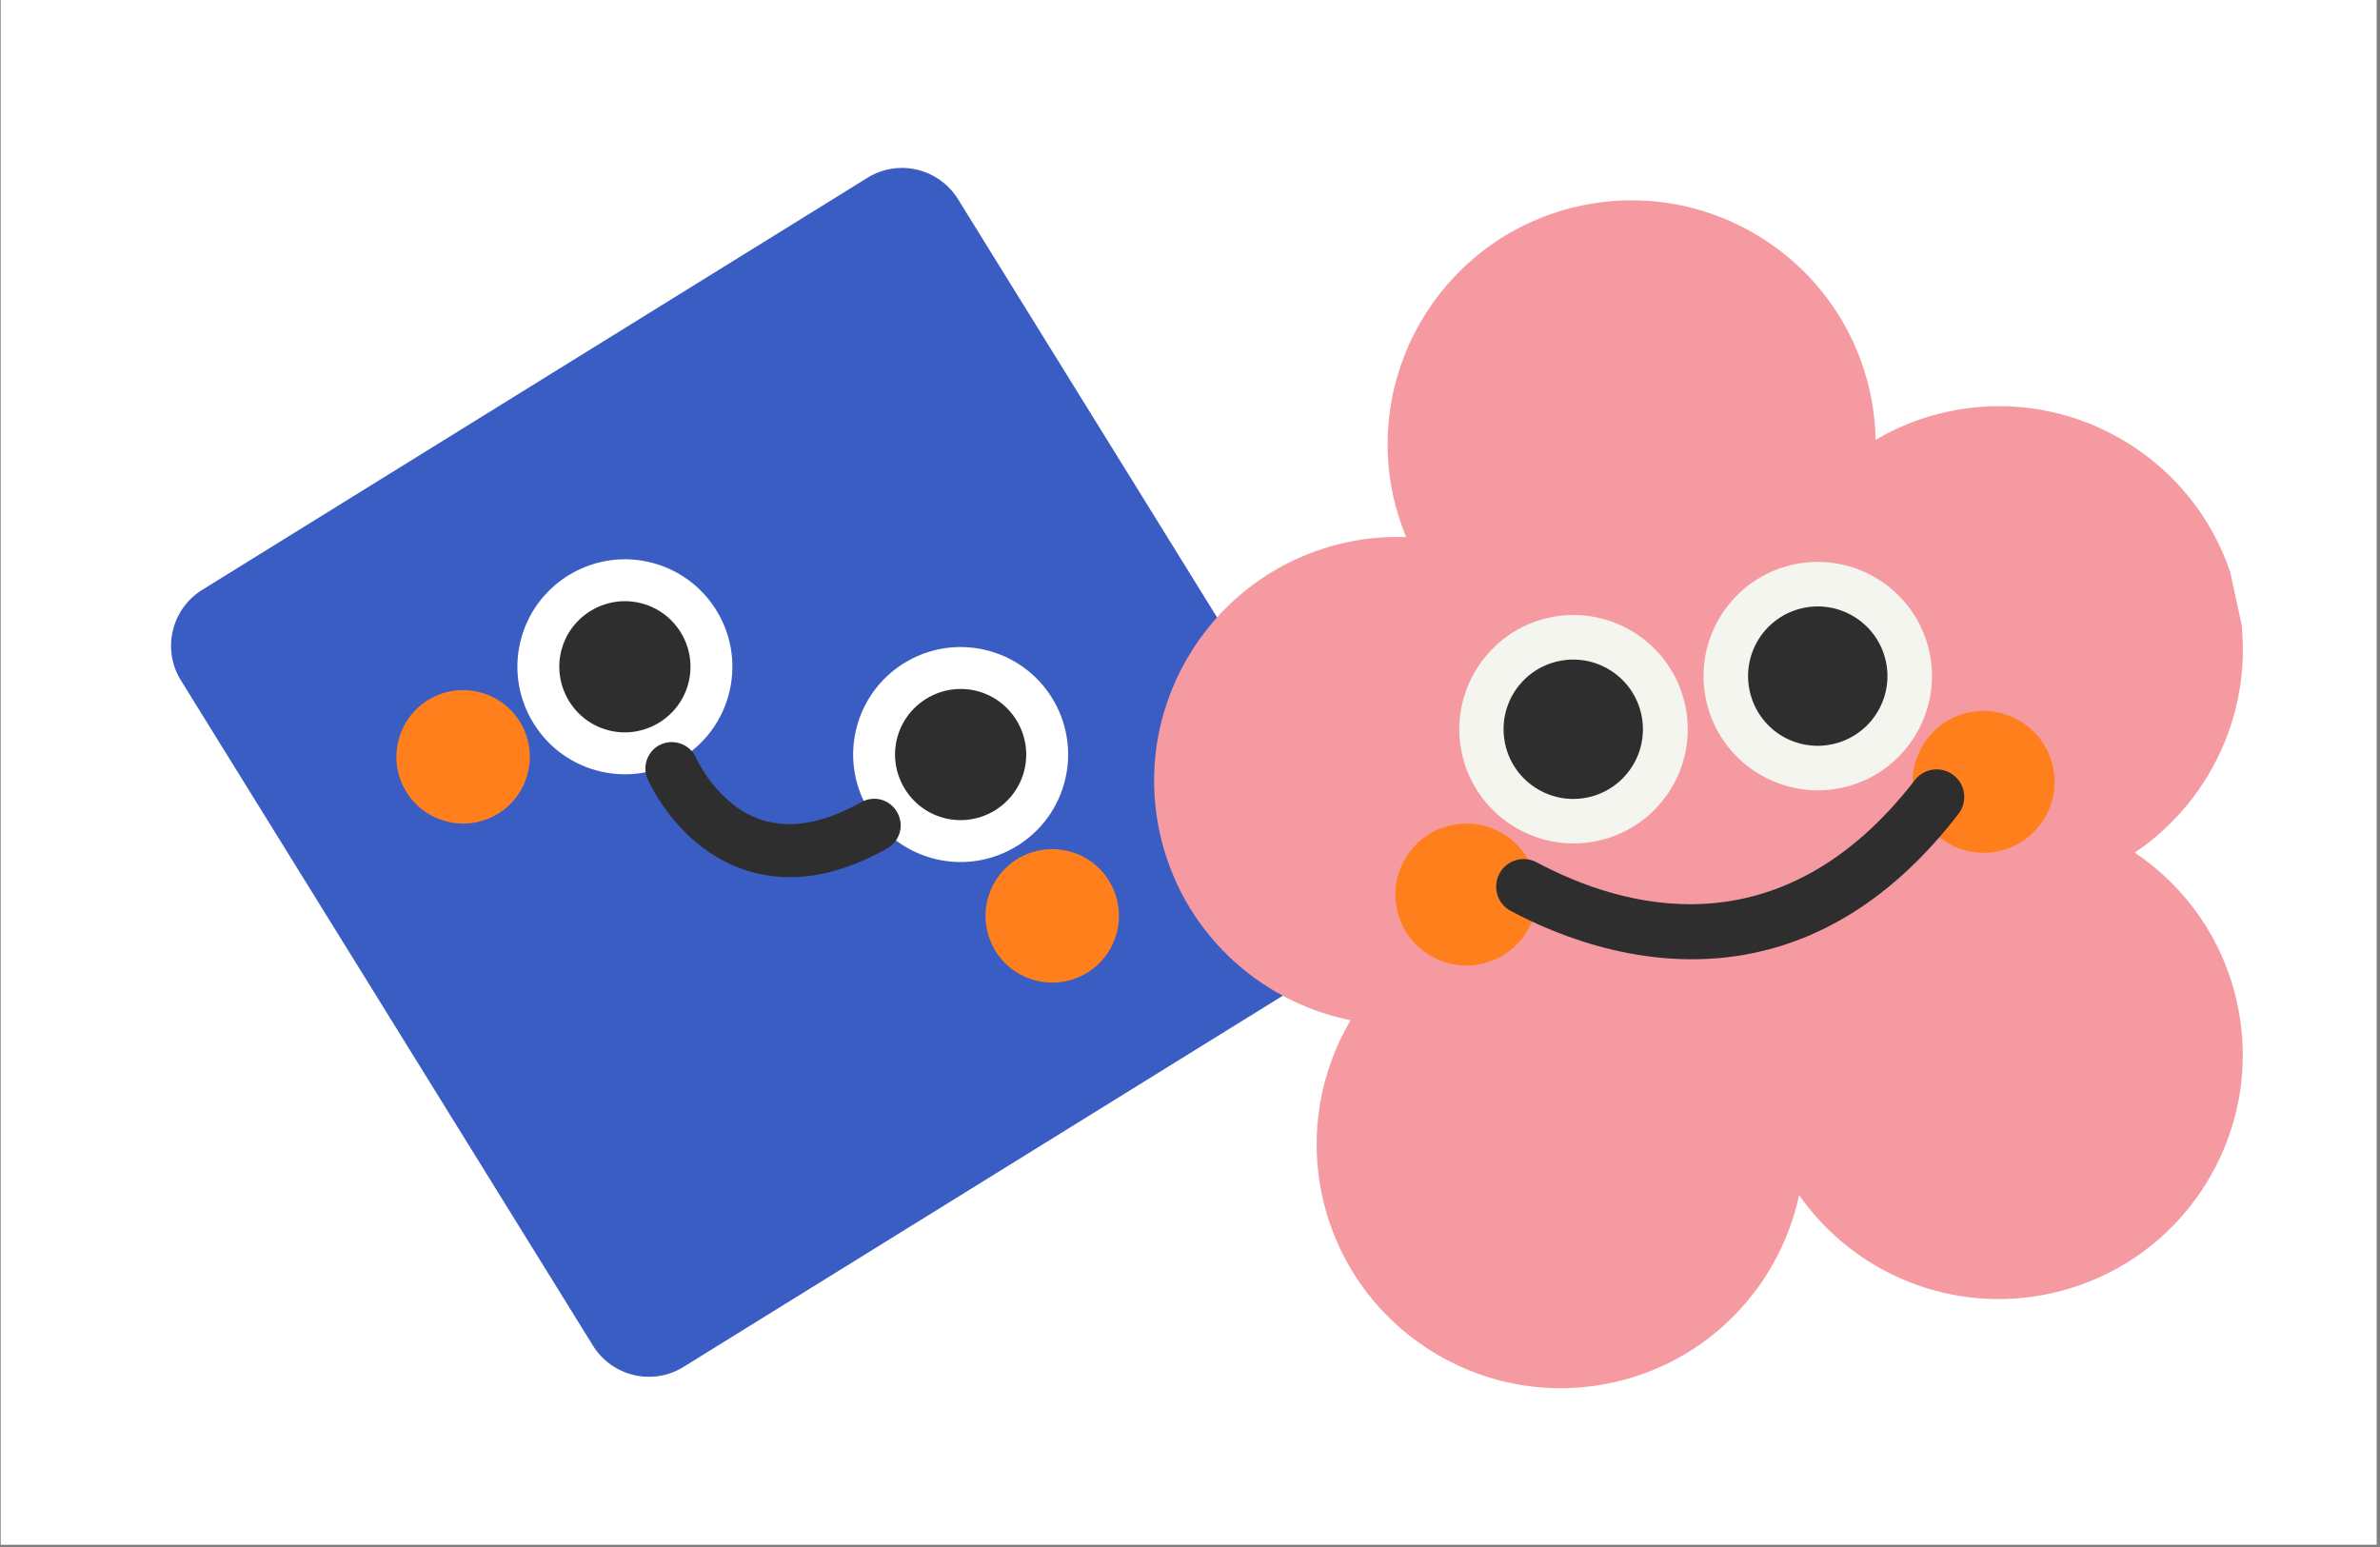 <svg xmlns="http://www.w3.org/2000/svg" xmlns:xlink="http://www.w3.org/1999/xlink" width="606" zoomAndPan="magnify" viewBox="0 0 454.5 295.5" height="394" preserveAspectRatio="xMidYMid meet" version="1.0"><rect x="0" y="0" width="454.5" height="295.5" fill="#808080" stroke="none"/><defs><clipPath id="3f594190a7"><path d="M 0.133 0 L 453.867 0 L 453.867 295 L 0.133 295 Z M 0.133 0 " clip-rule="nonzero"/></clipPath><clipPath id="7a039dbf2a"><path d="M 32 32 L 264 32 L 264 263 L 32 263 Z M 32 32 " clip-rule="nonzero"/></clipPath><clipPath id="35f583e63c"><path d="M 65.262 0.188 L 295.25 64.625 L 230.812 294.613 L 0.82 230.176 Z M 65.262 0.188 " clip-rule="nonzero"/></clipPath><clipPath id="56f6a3c2ef"><path d="M 65.262 0.188 L 295.25 64.625 L 230.812 294.613 L 0.82 230.176 Z M 65.262 0.188 " clip-rule="nonzero"/></clipPath><clipPath id="57cf71100e"><path d="M 98 106 L 204 106 L 204 165 L 98 165 Z M 98 106 " clip-rule="nonzero"/></clipPath><clipPath id="86ef0e2ea7"><path d="M 65.262 0.188 L 295.25 64.625 L 230.812 294.613 L 0.82 230.176 Z M 65.262 0.188 " clip-rule="nonzero"/></clipPath><clipPath id="7fc7f1bb4c"><path d="M 65.262 0.188 L 295.25 64.625 L 230.812 294.613 L 0.82 230.176 Z M 65.262 0.188 " clip-rule="nonzero"/></clipPath><clipPath id="6cfa58e95c"><path d="M 75 131 L 214 131 L 214 188 L 75 188 Z M 75 131 " clip-rule="nonzero"/></clipPath><clipPath id="7d41782bf0"><path d="M 65.262 0.188 L 295.25 64.625 L 230.812 294.613 L 0.82 230.176 Z M 65.262 0.188 " clip-rule="nonzero"/></clipPath><clipPath id="e814102d2d"><path d="M 65.262 0.188 L 295.25 64.625 L 230.812 294.613 L 0.82 230.176 Z M 65.262 0.188 " clip-rule="nonzero"/></clipPath><clipPath id="b169a97153"><path d="M 106 114 L 196 114 L 196 157 L 106 157 Z M 106 114 " clip-rule="nonzero"/></clipPath><clipPath id="e736af8b51"><path d="M 65.262 0.188 L 295.25 64.625 L 230.812 294.613 L 0.82 230.176 Z M 65.262 0.188 " clip-rule="nonzero"/></clipPath><clipPath id="38cd5b4002"><path d="M 65.262 0.188 L 295.25 64.625 L 230.812 294.613 L 0.82 230.176 Z M 65.262 0.188 " clip-rule="nonzero"/></clipPath><clipPath id="64eba7c685"><path d="M 123 141 L 172 141 L 172 168 L 123 168 Z M 123 141 " clip-rule="nonzero"/></clipPath><clipPath id="d460310745"><path d="M 65.262 0.188 L 295.25 64.625 L 230.812 294.613 L 0.82 230.176 Z M 65.262 0.188 " clip-rule="nonzero"/></clipPath><clipPath id="6a66ad9cd4"><path d="M 65.262 0.188 L 295.25 64.625 L 230.812 294.613 L 0.82 230.176 Z M 65.262 0.188 " clip-rule="nonzero"/></clipPath><clipPath id="fb511556d9"><path d="M 220 38 L 429 38 L 429 266 L 220 266 Z M 220 38 " clip-rule="nonzero"/></clipPath><clipPath id="116243b403"><path d="M 200.18 61.398 L 405.773 16.699 L 453.016 233.996 L 247.426 278.695 Z M 200.18 61.398 " clip-rule="nonzero"/></clipPath><clipPath id="02a84bf108"><path d="M 200.18 61.398 L 405.773 16.699 L 453.016 233.996 L 247.426 278.695 Z M 200.18 61.398 " clip-rule="nonzero"/></clipPath><clipPath id="5dc4cd4106"><path d="M 278 107 L 369 107 L 369 162 L 278 162 Z M 278 107 " clip-rule="nonzero"/></clipPath><clipPath id="424b56098b"><path d="M 200.18 61.398 L 405.773 16.699 L 453.016 233.996 L 247.426 278.695 Z M 200.18 61.398 " clip-rule="nonzero"/></clipPath><clipPath id="2b70a3ab34"><path d="M 200.18 61.398 L 405.773 16.699 L 453.016 233.996 L 247.426 278.695 Z M 200.18 61.398 " clip-rule="nonzero"/></clipPath><clipPath id="4395e22fe0"><path d="M 266 135 L 393 135 L 393 185 L 266 185 Z M 266 135 " clip-rule="nonzero"/></clipPath><clipPath id="0aa383ab3d"><path d="M 200.18 61.398 L 405.773 16.699 L 453.016 233.996 L 247.426 278.695 Z M 200.18 61.398 " clip-rule="nonzero"/></clipPath><clipPath id="fd0137a77d"><path d="M 200.18 61.398 L 405.773 16.699 L 453.016 233.996 L 247.426 278.695 Z M 200.18 61.398 " clip-rule="nonzero"/></clipPath><clipPath id="df3150cf72"><path d="M 285 146 L 376 146 L 376 184 L 285 184 Z M 285 146 " clip-rule="nonzero"/></clipPath><clipPath id="d35a8930eb"><path d="M 200.18 61.398 L 405.773 16.699 L 453.016 233.996 L 247.426 278.695 Z M 200.18 61.398 " clip-rule="nonzero"/></clipPath><clipPath id="c5e62005c6"><path d="M 200.18 61.398 L 405.773 16.699 L 453.016 233.996 L 247.426 278.695 Z M 200.18 61.398 " clip-rule="nonzero"/></clipPath><clipPath id="f1447d9116"><path d="M 287 115 L 361 115 L 361 153 L 287 153 Z M 287 115 " clip-rule="nonzero"/></clipPath><clipPath id="26760039bd"><path d="M 200.18 61.398 L 405.773 16.699 L 453.016 233.996 L 247.426 278.695 Z M 200.18 61.398 " clip-rule="nonzero"/></clipPath><clipPath id="f66ac8b49d"><path d="M 200.18 61.398 L 405.773 16.699 L 453.016 233.996 L 247.426 278.695 Z M 200.18 61.398 " clip-rule="nonzero"/></clipPath></defs><g clip-path="url(#3f594190a7)"><path fill="#ffffff" d="M 0.133 0 L 453.867 0 L 453.867 295 L 0.133 295 Z M 0.133 0 " fill-opacity="1" fill-rule="nonzero"/></g><g clip-path="url(#7a039dbf2a)"><g clip-path="url(#35f583e63c)"><g clip-path="url(#56f6a3c2ef)"><path fill="#3a5dc4" d="M 257.559 182.348 L 130.512 261.043 C 124.625 264.695 116.887 262.855 113.234 256.965 L 34.543 129.922 C 30.891 124.031 32.73 116.293 38.617 112.641 L 165.664 33.949 C 171.551 30.297 179.289 32.137 182.941 38.023 L 261.637 165.07 C 265.289 170.957 263.449 178.695 257.559 182.348 Z M 257.559 182.348 " fill-opacity="1" fill-rule="nonzero"/></g></g></g><g clip-path="url(#57cf71100e)"><g clip-path="url(#86ef0e2ea7)"><g clip-path="url(#7fc7f1bb4c)"><path fill="#ffffff" d="M 139.098 132.867 C 136.027 143.816 124.688 150.148 113.793 147.098 C 102.898 144.043 96.512 132.688 99.566 121.793 C 102.617 110.898 113.973 104.512 124.867 107.566 C 135.766 110.617 142.164 121.922 139.098 132.867 Z M 188.988 124.328 C 178.039 121.262 166.738 127.66 163.684 138.555 C 160.629 149.453 167.016 160.805 177.91 163.859 C 188.809 166.91 200.16 160.527 203.215 149.629 C 206.266 138.734 199.934 127.395 188.988 124.328 Z M 188.988 124.328 " fill-opacity="1" fill-rule="nonzero"/></g></g></g><g clip-path="url(#6cfa58e95c)"><g clip-path="url(#7d41782bf0)"><g clip-path="url(#e814102d2d)"><path fill="#ff7f1d" d="M 213.207 178.34 C 211.305 185.129 204.297 189.07 197.508 187.168 C 190.715 185.266 186.777 178.258 188.68 171.465 C 190.582 164.676 197.59 160.734 204.379 162.637 C 211.133 164.477 215.109 171.547 213.207 178.34 Z M 91.875 132.266 C 85.086 130.363 78.078 134.301 76.176 141.094 C 74.273 147.883 78.215 154.891 85.004 156.793 C 91.797 158.695 98.801 154.758 100.703 147.965 C 102.609 141.176 98.668 134.168 91.875 132.266 Z M 91.875 132.266 " fill-opacity="1" fill-rule="nonzero"/></g></g></g><g clip-path="url(#b169a97153)"><g clip-path="url(#e736af8b51)"><g clip-path="url(#38cd5b4002)"><path fill="#2e2e2e" d="M 131.391 130.711 C 129.531 137.348 122.59 141.254 115.953 139.395 C 109.312 137.531 105.41 130.59 107.27 123.953 C 109.129 117.312 116.07 113.41 122.711 115.27 C 129.348 117.129 133.266 124.02 131.391 130.711 Z M 186.828 132.031 C 180.188 130.172 173.246 134.074 171.387 140.715 C 169.527 147.352 173.43 154.293 180.07 156.156 C 186.707 158.016 193.648 154.113 195.512 147.473 C 197.371 140.832 193.469 133.891 186.828 132.031 Z M 186.828 132.031 " fill-opacity="1" fill-rule="nonzero"/></g></g></g><g clip-path="url(#64eba7c685)"><g clip-path="url(#d460310745)"><g clip-path="url(#6a66ad9cd4)"><path fill="#2e2e2e" d="M 143.445 166.5 C 142.992 166.371 142.535 166.246 142.094 166.066 C 129.406 161.801 123.898 149.27 123.656 148.766 C 122.566 146.219 123.734 143.215 126.281 142.125 C 128.828 141.031 131.836 142.203 132.926 144.75 C 133.035 144.945 137.012 153.766 145.363 156.543 C 150.867 158.359 157.242 157.246 164.445 153.199 C 166.91 151.812 169.953 152.664 171.34 155.129 C 172.723 157.594 171.871 160.637 169.406 162.023 C 160.18 167.254 151.453 168.742 143.445 166.5 Z M 143.445 166.5 " fill-opacity="1" fill-rule="nonzero"/></g></g></g><g clip-path="url(#fb511556d9)"><g clip-path="url(#116243b403)"><g clip-path="url(#02a84bf108)"><path fill="#f69aa2" d="M 407.66 162.824 C 417.312 169.281 424.562 179.348 427.223 191.574 C 432.688 216.707 416.723 241.539 391.59 247.004 C 372.691 251.113 354 243.129 343.574 228.234 C 339.848 245.547 326.391 260.016 307.926 264.027 C 282.793 269.492 257.965 253.531 252.5 228.398 C 249.902 216.461 252.18 204.578 257.906 194.828 C 240.277 191.27 225.527 177.672 221.469 159.016 C 216.004 133.883 231.965 109.051 257.102 103.586 C 260.965 102.746 264.793 102.422 268.52 102.574 C 267.52 100.059 266.652 97.461 266.062 94.754 C 260.598 69.621 276.559 44.793 301.691 39.328 C 326.824 33.863 351.656 49.824 357.121 74.957 C 357.781 78.004 358.133 81.012 358.176 83.992 C 362.305 81.574 366.863 79.723 371.84 78.641 C 396.977 73.176 421.805 89.137 427.27 114.27 C 431.395 133.469 423.027 152.5 407.66 162.824 Z M 407.66 162.824 " fill-opacity="1" fill-rule="nonzero"/></g></g></g><g clip-path="url(#5dc4cd4106)"><g clip-path="url(#424b56098b)"><g clip-path="url(#2b70a3ab34)"><path fill="#f5f5ef" d="M 321.805 134.621 C 324.367 146.414 316.867 158.016 305.125 160.57 C 293.379 163.121 281.727 155.633 279.176 143.887 C 276.621 132.145 284.109 120.492 295.855 117.941 C 307.602 115.387 319.25 122.875 321.805 134.621 Z M 342.496 107.801 C 330.703 110.363 323.262 122.004 325.816 133.746 C 328.367 145.492 340.02 152.98 351.766 150.43 C 363.508 147.875 371 136.223 368.445 124.48 C 365.891 112.734 354.242 105.246 342.496 107.801 Z M 342.496 107.801 " fill-opacity="1" fill-rule="nonzero"/></g></g></g><g clip-path="url(#4395e22fe0)"><g clip-path="url(#0aa383ab3d)"><g clip-path="url(#fd0137a77d)"><path fill="#ff7f1d" d="M 392.047 146.43 C 393.633 153.727 388.98 160.965 381.684 162.551 C 374.383 164.137 367.148 159.484 365.559 152.188 C 363.973 144.891 368.625 137.652 375.926 136.066 C 383.223 134.477 390.461 139.129 392.047 146.43 Z M 277.141 157.594 C 269.844 159.18 265.191 166.418 266.777 173.715 C 268.367 181.012 275.602 185.664 282.902 184.078 C 290.199 182.492 294.852 175.254 293.266 167.957 C 291.668 160.609 284.488 155.996 277.141 157.594 Z M 277.141 157.594 " fill-opacity="1" fill-rule="nonzero"/></g></g></g><g clip-path="url(#df3150cf72)"><g clip-path="url(#d35a8930eb)"><g clip-path="url(#c5e62005c6)"><path fill="#2e2e2e" d="M 335.32 181.895 C 315.602 186.18 297.715 178.883 288.496 173.953 C 285.922 172.59 284.977 169.402 286.34 166.828 C 287.703 164.254 290.887 163.309 293.461 164.672 C 309.332 173.168 339.754 182.5 365.672 148.973 C 367.445 146.664 370.75 146.25 373.059 148.027 C 375.367 149.801 375.781 153.102 374.008 155.414 C 361.578 171.578 348.031 179.129 335.32 181.895 Z M 335.32 181.895 " fill-opacity="1" fill-rule="nonzero"/></g></g></g><g clip-path="url(#f1447d9116)"><g clip-path="url(#26760039bd)"><g clip-path="url(#f66ac8b49d)"><path fill="#2e2e2e" d="M 313.441 136.438 C 314.996 143.59 310.469 150.699 303.266 152.266 C 296.113 153.82 289.004 149.293 287.438 142.09 C 285.875 134.891 290.414 127.828 297.613 126.262 C 304.816 124.699 311.887 129.285 313.441 136.438 Z M 344.305 116.113 C 337.148 117.668 332.562 124.738 334.129 131.941 C 335.695 139.141 342.754 143.68 349.957 142.113 C 357.109 140.559 361.699 133.488 360.133 126.285 C 358.566 119.086 351.457 114.559 344.305 116.113 Z M 344.305 116.113 " fill-opacity="1" fill-rule="nonzero"/></g></g></g></svg>